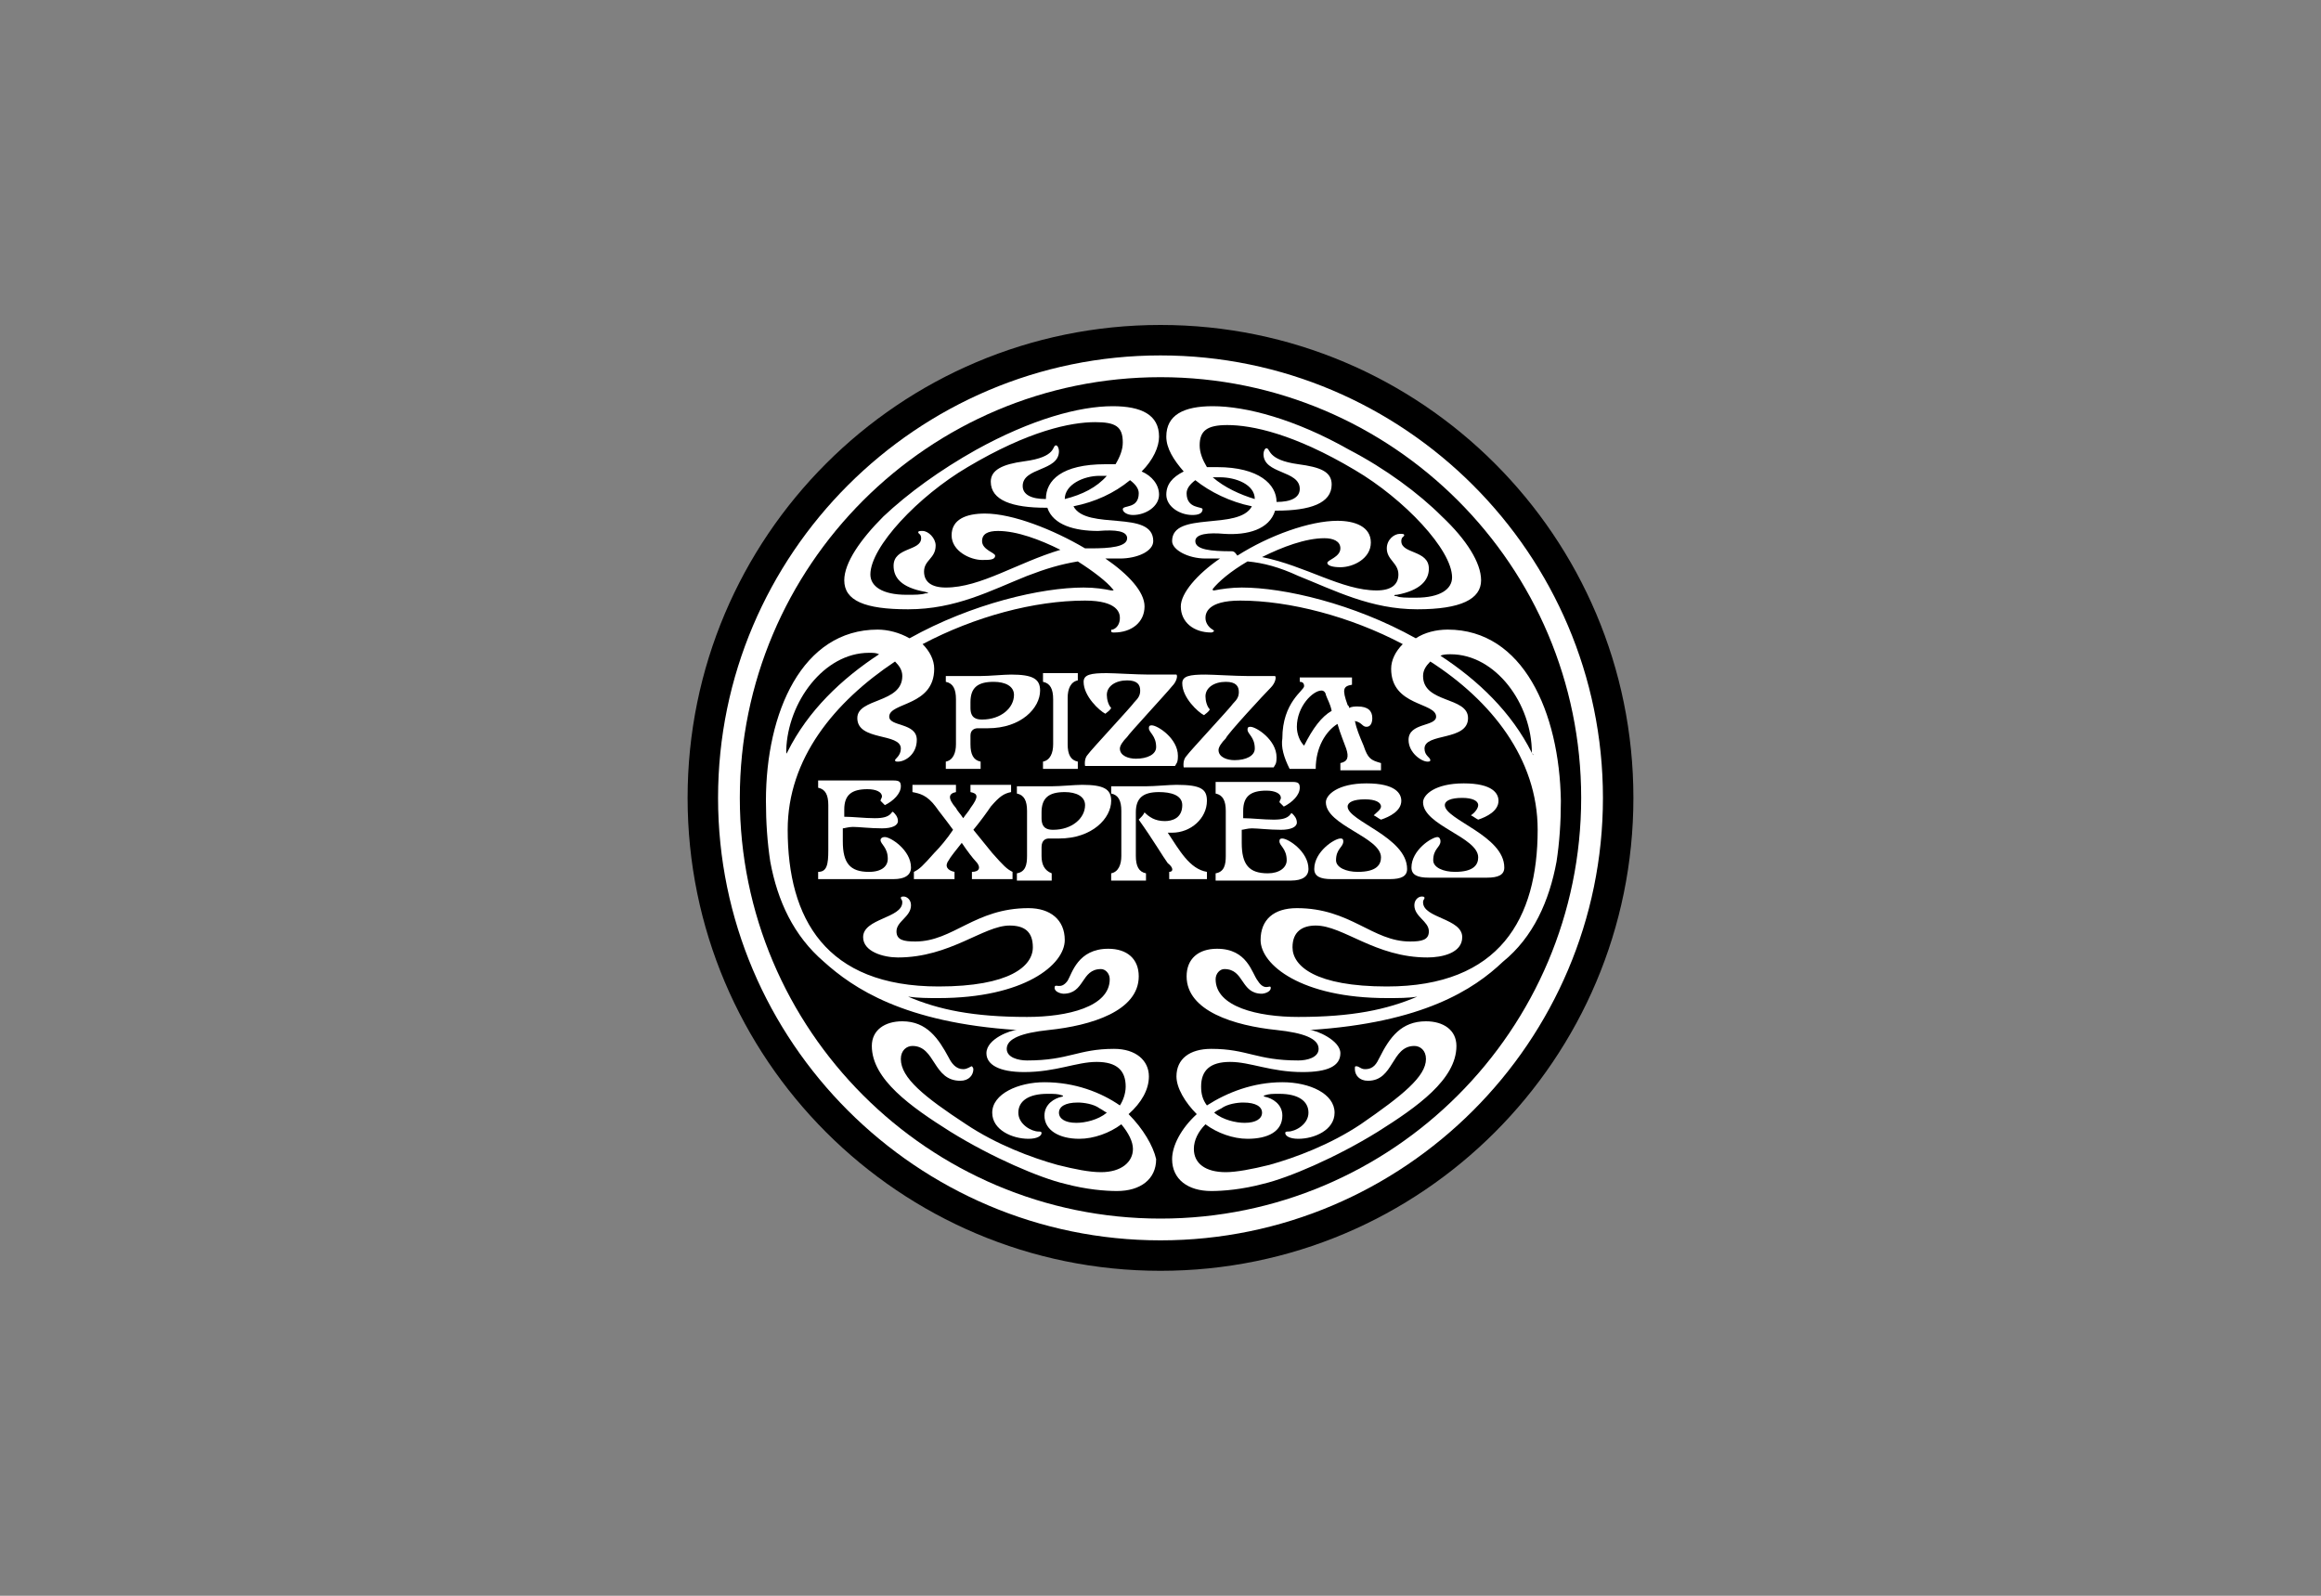 <?xml version="1.0" encoding="utf-8"?>
<!-- Generator: Adobe Illustrator 21.0.2, SVG Export Plug-In . SVG Version: 6.00 Build 0)  -->
<svg version="1.1" id="Layer_2" xmlns="http://www.w3.org/2000/svg" xmlns:xlink="http://www.w3.org/1999/xlink" x="0px" y="0px"
	 viewBox="0 0 160 110" style="enable-background:new 0 0 160 110;" xml:space="preserve">
<rect x="0" y="0" width="160" height="110" fill="#808080" stroke="none"/>
<style type="text/css">
	.st0{fill:none;}
	.st1{fill:#FFFFFF;}
</style>
<rect class="st0" width="160" height="110"/>
<g>
	<path d="M112.6,55c0,18-14.6,32.6-32.6,32.6C62,87.6,47.4,73,47.4,55S62,22.4,80,22.4C98,22.4,112.6,37,112.6,55"/>
	<path class="st1" d="M71.9,52.5l0,0.5h2.4l0-0.5c-0.5-0.1-0.7-0.5-0.7-1.2l0-1.6l0-1.6c0-0.6,0.2-1.1,0.7-1.2l0-0.5h-2.4V47
		c0.5,0.1,0.7,0.5,0.7,1.2l0,3.1C72.6,51.9,72.4,52.4,71.9,52.5"/>
	<path class="st1" d="M91.1,47.6c0.2,0,0.3,0.2,0.3,0.3c0.1,0.3,0.3,0.6,0.4,1.1c-0.7,0.4-1.3,1.2-1.9,2.4c-0.3-0.3-0.5-0.8-0.5-1.3
		C89.4,48.7,90.5,47.6,91.1,47.6 M88.9,53h1.8c0-1.5,0.7-2.6,1.5-3.1c0.2,0.7,0.5,1.4,0.6,1.7c0.2,0.6,0.1,0.9-0.4,1l0,0.5h2.8v-0.5
		c-0.7-0.2-0.9-0.3-1.2-1.2c-0.3-0.7-0.5-1.2-0.6-1.7c0.5,0.1,0.5,0.4,0.8,0.4c0.3,0,0.4-0.3,0.4-0.6c0-0.5-0.3-0.8-1-0.8
		c-0.2,0-0.4,0-0.6,0.1c0-0.1,0-0.1-0.1-0.2c-0.4-1.1-0.3-1.3,0.3-1.4l0-0.5h-3.6V47c0.2,0,0.3,0.1,0.3,0.3c0,0.3-1.5,1.1-1.5,3.6
		C88.3,51.5,88.5,52.2,88.9,53"/>
	<path class="st1" d="M67,60.1l0,0.5h2.8v-0.5c-0.4-0.2-0.6-0.4-1.4-1.3c-0.4-0.5-0.9-1.1-1.3-1.6c0.5-0.6,1-1.3,1.2-1.6
		c0.6-0.7,0.9-0.9,1.4-1v-0.5h-2.8l0,0.5c0.5,0.1,0.6,0.3,0,1.1c-0.1,0.2-0.3,0.4-0.5,0.7c-0.2-0.3-0.4-0.5-0.5-0.7
		c-0.6-0.7-0.5-1,0-1.1v-0.5h-3v0.5c0.5,0.1,1,0.2,1.6,1c0.2,0.3,0.7,0.9,1.2,1.6c-0.4,0.6-0.9,1.2-1.3,1.6c-0.8,0.9-1,1.1-1.4,1.3
		v0.5h2.8l0-0.5c-0.5-0.1-0.7-0.4-0.4-0.8c0.1-0.2,0.5-0.7,0.9-1.2c0.4,0.6,0.8,1.1,0.9,1.2C67.7,59.8,67.5,60.1,67,60.1"/>
	<path class="st1" d="M71.8,56c0-1,0.5-1.4,1.6-1.4c0.8,0,1.4,0.3,1.4,0.9c0,0.9-0.9,1.7-2.2,1.7c-0.4,0-0.8-0.1-0.8-0.8V56z
		 M72.3,57.8c0.2,0,0.4,0,0.7,0c2.3,0,3.6-1.4,3.6-2.6c0-0.8-0.5-1.1-2-1.1c-0.5,0-1.5,0.1-2.1,0.1h-2.4v0.5
		c0.5,0.1,0.7,0.5,0.7,1.2l0,3.1c0,0.6-0.1,1.1-0.7,1.2l0,0.5h2.4l0-0.5C72,60,71.8,59.6,71.8,59v-0.6
		C71.8,57.9,72.1,57.8,72.3,57.8"/>
	<path class="st1" d="M80.6,60.1v0.5h2.6v-0.5c-1.2-0.2-1.9-1.5-2.7-2.7c0.1,0,0.2,0,0.3,0c1.3,0,2.4-1,2.4-2.2
		c0-0.8-0.4-1.1-2.1-1.1c-0.5,0-1.5,0.1-2.1,0.1h-2.4v0.5c0.5,0.1,0.7,0.5,0.7,1.2l0,3.1c0,0.6-0.2,1.1-0.7,1.2l0,0.5h2.4l0-0.5
		c-0.5-0.1-0.7-0.5-0.7-1.2l0-1.6l0-1.4c0-1,0.5-1.4,1.6-1.4c0.8,0,1.6,0.2,1.6,0.9c0,0.9-0.7,1.1-1.2,1.1c-0.7,0-1.1-0.3-1.4-0.6
		c-0.1,0.2-0.2,0.3-0.4,0.5c1,1.4,1.7,2.6,2,3C80.9,59.8,80.9,60.1,80.6,60.1"/>
	<path class="st1" d="M94.7,56.2c0.2,0.1,0.3,0.2,0.5,0.3c0.6-0.2,1.4-0.6,1.4-1.3c0-0.5-0.4-1.2-2.4-1.2c-2,0-2.8,0.8-2.8,1.3
		c0,1.6,3.8,2.4,3.8,3.8c0,0.5-0.3,1-1.6,1c-0.8,0-1.5-0.3-1.5-0.8c0-0.8,0.5-0.9,0.5-1.3c0-0.2-0.1-0.2-0.2-0.2
		c-0.4,0-1.8,0.9-1.8,2.1c0,0.5,0.4,0.7,1.2,0.7c0.5,0,0.7,0,2,0c1.3,0,1.5,0,2,0c0.8,0,1.2-0.2,1.2-0.7c0-2.2-4.1-3.3-4.1-4.3
		c0-0.3,0.4-0.5,1.2-0.5c0.7,0,1.1,0.2,1.1,0.5C95.2,55.8,94.9,56,94.7,56.2"/>
	<path class="st1" d="M80.8,47.3c0.3-0.3,0.4-0.7,0.3-0.8c-0.2,0-1.1,0-1.9,0c-0.8,0-2.4-0.1-2.9-0.1c-1.1,0-1.6,0.1-1.6,0.6
		c0,1,1.1,2,1.5,2.2c0.1-0.1,0.3-0.2,0.4-0.4c-0.2-0.2-0.3-0.6-0.3-0.9c0-0.6,0.6-1,1.4-1c0.7,0,0.9,0.3,0.9,0.7
		c0,0.3-0.1,0.5-0.4,0.8c-0.2,0.3-3,3.3-3.2,3.6c-0.3,0.3-0.2,0.8-0.2,0.8H81c0.1-0.2,0.2-0.2,0.2-0.7c0-1.2-1.4-2.1-1.8-2.1
		c-0.2,0-0.2,0.1-0.2,0.2c0,0.3,0.5,0.5,0.5,1.3c0,0.5-0.6,0.8-1.4,0.8c-0.5,0-1.1-0.2-1.1-0.7c0-0.2,0.2-0.5,0.5-0.8
		C77.8,50.6,80.4,47.8,80.8,47.3"/>
	<path class="st1" d="M80,84c-16,0-29-13-29-29c0-16,13-29,29-29s29,13,29,29C109,71,96,84,80,84 M80,24.5
		c-16.8,0-30.5,13.7-30.5,30.5c0,16.8,13.7,30.5,30.5,30.5c16.8,0,30.5-13.7,30.5-30.5C110.5,38.2,96.8,24.5,80,24.5"/>
	<path class="st1" d="M73,76.7c0-0.4,0.4-0.7,1.3-0.7c0.4,0,1.1,0.1,1.5,0.4c0.2,0.1,0.3,0.2,0.5,0.3c-0.6,0.5-1.5,0.7-2.1,0.7
		C73.4,77.4,73,77.1,73,76.7 M59.9,45c0.3,0,0.5,0,0.7,0.1c-2.6,1.7-4.9,3.9-6.3,6.7c-0.1,0.2-0.1,0.2-0.1-0.1
		C54.3,48.4,56.8,45,59.9,45 M65.2,40.5c-1,0-1.5-0.4-1.5-1.1c0-0.8,0.8-0.9,0.8-1.8c0-0.5-0.5-1-0.9-1c-0.2,0-0.3,0-0.3,0.1
		c0,0.1,0.2,0.1,0.2,0.4c0,0.9-1.9,0.6-1.9,1.9c0,0.8,0.5,1.5,2.2,1.8c0.3,0.1,0.2,0.1,0,0.1c-0.3,0.1-0.7,0.1-1.3,0.1
		c-1.7,0-2.5-0.6-2.5-1.4c0-1.9,3.3-5.4,6.7-7.4c4.2-2.5,7.1-3.1,8.8-3.1c1.4,0,1.9,0.3,1.9,1.4c0,0.5-0.2,1-0.5,1.5
		c-0.2,0-0.5,0-0.7,0c-3,0-4.1,1.1-4.1,2.4c-1,0-1.6-0.3-1.6-0.9c0-1.3,2.5-1,2.5-2.4c0-0.2-0.1-0.4-0.2-0.4c-0.3,0,0.1,0.8-2.2,1.1
		c-1.5,0.2-2.3,0.6-2.3,1.4c0,1.3,1.5,1.8,3.8,1.8c0,0,0.1,0,0.1,0c0.4,1.2,1.9,1.6,3.5,1.6c1.2-0.1,2,0,2,0.5
		c0,0.6-1.2,0.7-2.5,0.7c-0.1,0-0.3,0-0.4,0c-2.2-1.3-5-2.4-6.9-2.4c-1.3,0-2.3,0.4-2.3,1.5c0,1.1,1.3,1.7,2.1,1.7
		c0.5,0,0.9,0,0.9-0.3c0-0.2-0.9-0.4-0.9-1c0-0.5,0.4-0.7,1.1-0.7c1.3,0,2.9,0.6,4.3,1.3C70.1,38.8,67.6,40.5,65.2,40.5 M73.4,34.4
		C73.4,34.4,73.4,34.4,73.4,34.4c0-1,1.3-1.6,2.4-1.6c0.2,0,0.4,0,0.5,0C75.6,33.6,74.6,34.1,73.4,34.4 M77.8,76.8
		c0.9-0.8,1.4-1.7,1.4-2.6c0-1.1-0.9-1.9-2.4-1.9c-2.5,0-3.1,0.8-6,0.8c-0.6,0-1.4-0.2-1.4-0.8c0-0.7,1-1.1,2.9-1.3
		c2.9-0.3,6.2-1.3,6.2-3.7c0-1.2-0.8-1.9-2.1-1.9c-2.1,0-2.5,1.7-2.8,2.2c-0.5,0.7-0.9,0.1-0.9,0.5c0,0.3,0.5,0.4,0.6,0.4
		c1.5,0,1.2-1.7,2.6-1.7c0.3,0,0.6,0.3,0.6,0.7c0,1.9-2.9,2.6-5.7,2.6c-3.7,0-6.1-0.5-8.2-1.4c0.7,0.1,1.4,0.1,2.1,0.1
		c5.9,0,8.7-2.3,8.7-4c0-1.4-1-2.2-2.5-2.2c-3.7,0-5.2,2.3-7.8,2.3c-0.8,0-1.3-0.1-1.3-0.7c0-0.7,1-1,1-1.8c0-0.4-0.3-0.6-0.5-0.6
		c-0.1,0-0.2,0-0.2,0.1c0,0.1,0.1,0.1,0.1,0.3c0,1.1-2.7,1.1-2.7,2.4c0,1,1.4,1.4,2.4,1.4c3.6,0,5.9-2.2,7.7-2.2
		c1,0,1.6,0.4,1.6,1.5c0,1.3-1.6,2.7-6.5,2.7c-7.8,0-10.4-4.7-10.4-10.8c0-4.9,3.2-8.8,7.4-11.6c0.3,0.3,0.5,0.6,0.5,1
		c0,1.9-3.1,1.5-3.1,2.9c0,1.6,3,1,3,2.1c0,0.5-0.4,0.7-0.4,0.8c0,0.1,0.1,0.1,0.2,0.1c0.5,0,1.3-0.5,1.3-1.5c0-1.2-1.9-0.9-1.9-1.6
		c0-1,3.1-0.7,3.1-3.3c0-0.6-0.3-1.2-0.8-1.7c3.6-1.9,7.7-3,11.2-3c2.3,0,2.4,0.9,2.4,1.2c0,0.4-0.2,0.7-0.5,0.8
		c-0.1,0-0.1,0-0.1,0.1c0,0.1,0.1,0.1,0.2,0.1c1.2,0,2.1-0.7,2.1-1.8c0-1-1.1-2.2-2.7-3.3c0.3,0,0.7,0,1,0c1.2,0,2.3-0.5,2.3-1.2
		c0-2.2-4.6-0.7-5.5-2.4c1.5-0.3,2.8-0.9,3.9-1.8c0.4,0.3,0.6,0.6,0.6,0.9c0,1.1-1.1,0.8-1.1,1.1c0,0.2,0.3,0.4,0.7,0.4
		c0.9,0,1.8-0.6,1.8-1.4c0-0.7-0.5-1.3-1.2-1.6c0.8-0.8,1.2-1.7,1.2-2.4c0-1.5-1.2-2.1-3.2-2.1c-2.3,0-5.6,0.9-9.4,3
		c-2.5,1.4-4.7,3-6.4,4.6c-1.6,1.6-2.7,3.2-2.7,4.4c0,1.4,1.4,2,4.4,2c3.3,0,5.7-1.3,8.2-2.3c1.3-0.5,2.3-0.8,3.5-1
		c1.1,0.7,2,1.4,2.4,1.9c0.1,0.1,0.1,0.1-0.1,0.1c-0.5-0.1-1.1-0.2-1.9-0.2c-2.9,0-7.7,1.1-12,3.5c-0.7-0.4-1.5-0.6-2.2-0.6
		c-5.2,0-7.7,5.7-7.7,11.8c0,1.5,0.1,2.9,0.3,4.2c0.5,2.7,1.6,5.1,3.7,6.9c2,1.8,5.5,4.2,13.3,4.7c-0.4,0-2.1,0.6-2.1,1.6
		c0,0.8,0.9,1.3,2.6,1.3c2.2,0,3.6-0.7,5-0.7c1.4,0,2,0.6,2,1.7c0,0.5-0.2,1-0.4,1.3c-1.3-0.9-3.1-1.6-5.2-1.6
		c-1.8,0-3.6,0.8-3.6,2.1c0,1.2,1.4,1.8,2.5,1.8c0.6,0,0.9-0.2,0.9-0.4c0-0.1-0.1-0.1-0.2-0.1c-0.5,0-1.4-0.5-1.4-1.3
		c0-0.8,0.7-1.3,2-1.3c0.5,0,0.7,0,1,0.1c0.1,0,0.1,0.1,0,0.1c-0.5,0.1-1.2,0.5-1.2,1.3c0,1,1,1.6,2.4,1.6c1,0,2.1-0.4,2.9-1
		c0.5,0.6,0.8,1.2,0.8,1.7c0,0.9-0.8,1.6-2.2,1.6c-0.8,0-1.8-0.2-3-0.5c-1.8-0.5-4.2-1.4-6.3-2.8c-2.9-1.9-4.5-3.2-4.5-4.5
		c0-0.6,0.4-0.9,0.8-0.9c1.6,0,1.4,2.4,3.3,2.4c0.6,0,0.9-0.4,0.9-0.8c0-0.1-0.1-0.2-0.1-0.2c-0.1,0-0.3,0.2-0.6,0.2
		c-0.5,0-0.8-0.4-1-0.8c-0.7-1.3-1.5-2.5-3.2-2.5c-1.2,0-2.1,0.6-2.1,1.7c0,2.3,2.7,4.2,5.4,5.9c2.9,1.8,6.2,3.2,7.9,3.6
		c1.5,0.4,2.8,0.5,3.6,0.5c1.6,0,2.7-0.8,2.7-2.2C79.5,79,78.8,77.8,77.8,76.8"/>
	<path class="st1" d="M85.7,76c0.9,0,1.3,0.3,1.3,0.7c0,0.4-0.4,0.7-1.2,0.7c-0.6,0-1.5-0.2-2.1-0.7c0.1-0.1,0.3-0.2,0.5-0.3
		C84.6,76.1,85.3,76,85.7,76 M105.6,51.9c-1.4-2.8-3.7-5-6.3-6.7c0.2-0.1,0.5-0.1,0.7-0.1c3.1,0,5.6,3.4,5.6,6.8
		C105.8,52.1,105.7,52.1,105.6,51.9 M84.9,38c-1.4,0-2.5-0.1-2.5-0.7c0-0.5,0.9-0.6,2-0.5c1.6,0.1,3.1-0.3,3.5-1.6c0,0,0.1,0,0.1,0
		c2.3,0,3.8-0.5,3.8-1.8c0-0.9-0.8-1.2-2.3-1.4c-2.2-0.3-1.9-1.1-2.2-1.1c-0.1,0-0.2,0.2-0.2,0.4c0,1.4,2.5,1.1,2.5,2.4
		c0,0.6-0.6,0.9-1.6,0.9c0-1.2-1.2-2.4-4.1-2.4c-0.2,0-0.5,0-0.7,0c-0.3-0.5-0.5-1-0.5-1.5c0-1,0.5-1.4,1.9-1.4
		c1.7,0,4.6,0.6,8.8,3.1c3.4,2,6.7,5.5,6.7,7.4c0,0.8-0.8,1.4-2.5,1.4c-0.7,0-1.1,0-1.3-0.1c-0.2,0-0.3-0.1,0-0.1
		c1.6-0.3,2.2-1,2.2-1.8c0-1.3-1.9-1-1.9-1.9c0-0.3,0.2-0.3,0.2-0.4c0-0.1-0.1-0.1-0.3-0.1c-0.4,0-0.9,0.4-0.9,1
		c0,0.8,0.8,1,0.8,1.8c0,0.7-0.5,1.1-1.5,1.1c-2.4,0-4.9-1.7-7.9-2.3c1.4-0.7,3-1.3,4.3-1.3c0.6,0,1.1,0.2,1.1,0.7
		c0,0.6-0.9,0.8-0.9,1c0,0.2,0.4,0.3,0.9,0.3c0.9,0,2.1-0.6,2.1-1.7c0-1.1-1.1-1.5-2.3-1.5c-1.9,0-4.7,1-6.9,2.4
		C85.1,38,85,38,84.9,38 M83.6,32.9c0.2,0,0.3,0,0.5,0c1.1,0,2.4,0.5,2.4,1.5v0C85.5,34.1,84.4,33.6,83.6,32.9 M99.8,43.4
		c-0.8,0-1.6,0.2-2.2,0.6c-4.3-2.4-9.1-3.5-12-3.5c-0.7,0-1.4,0.1-1.9,0.2c-0.1,0-0.1,0-0.1-0.1c0.4-0.5,1.2-1.2,2.4-1.9
		c1.1,0.1,2.2,0.4,3.5,1c2.5,1,5,2.3,8.2,2.3c3,0,4.4-0.7,4.4-2c0-1.2-1-2.8-2.7-4.4c-1.6-1.6-3.9-3.3-6.4-4.6c-3.7-2.1-7.1-3-9.4-3
		c-2,0-3.2,0.6-3.2,2.1c0,0.8,0.5,1.6,1.2,2.4c-0.8,0.4-1.2,0.9-1.2,1.6c0,0.8,0.9,1.4,1.8,1.4c0.4,0,0.7-0.1,0.7-0.4
		c0-0.2-1.1,0-1.1-1.1c0-0.3,0.2-0.6,0.6-0.9c1,0.8,2.4,1.5,3.9,1.8c-0.9,1.7-5.5,0.3-5.5,2.4c0,0.6,1.1,1.2,2.3,1.2
		c0.4,0,0.7,0,1,0c-1.6,1.1-2.7,2.4-2.7,3.3c0,1.1,0.9,1.8,2.1,1.8c0.1,0,0.2-0.1,0.2-0.1c0,0-0.1-0.1-0.1-0.1
		c-0.2-0.1-0.5-0.4-0.5-0.8c0-0.3,0.1-1.2,2.4-1.2c3.4,0,7.6,1.1,11.2,3c-0.5,0.5-0.8,1.1-0.8,1.7c0,2.6,3.1,2.3,3.1,3.3
		c0,0.7-1.9,0.4-1.9,1.6c0,0.9,0.9,1.5,1.3,1.5c0.1,0,0.2,0,0.2-0.1c0-0.2-0.4-0.3-0.4-0.8c0-1.1,3-0.5,3-2.1c0-1.5-3.1-1-3.1-2.9
		c0-0.4,0.2-0.7,0.5-1c4.2,2.7,7.4,6.7,7.4,11.6c0,6.1-2.6,10.8-10.4,10.8c-4.9,0-6.5-1.4-6.5-2.7c0-1.1,0.7-1.5,1.6-1.5
		c1.9,0,4.1,2.2,7.7,2.2c1,0,2.4-0.3,2.4-1.4c0-1.3-2.7-1.3-2.7-2.4c0-0.2,0.1-0.2,0.1-0.3c0-0.1-0.1-0.1-0.2-0.1
		c-0.2,0-0.5,0.2-0.5,0.6c0,0.8,1,1.1,1,1.8c0,0.6-0.5,0.7-1.3,0.7c-2.6,0-4.1-2.3-7.8-2.3c-1.6,0-2.5,0.8-2.5,2.2
		c0,1.7,2.8,4,8.7,4c0.8,0,1.5,0,2.1-0.1c-2.1,0.9-4.5,1.4-8.2,1.4c-2.8,0-5.7-0.7-5.7-2.6c0-0.4,0.3-0.7,0.6-0.7
		c1.4,0,1.1,1.7,2.6,1.7c0.1,0,0.6-0.1,0.6-0.4c0-0.3-0.4,0.3-0.9-0.5c-0.4-0.5-0.7-2.2-2.8-2.2c-1.3,0-2.1,0.7-2.1,1.9
		c0,2.4,3.3,3.4,6.2,3.7c1.9,0.2,2.9,0.6,2.9,1.3c0,0.6-0.8,0.8-1.4,0.8c-2.9,0-3.5-0.8-6-0.8c-1.5,0-2.4,0.7-2.4,1.9
		c0,0.8,0.6,1.8,1.4,2.6c-1.1,1-1.7,2.2-1.7,3.1c0,1.4,1.1,2.2,2.7,2.2c0.8,0,2.1-0.1,3.6-0.5c1.7-0.4,5-1.8,7.9-3.6
		c2.7-1.7,5.4-3.6,5.4-5.9c0-1.1-0.9-1.7-2.1-1.7c-1.7,0-2.5,1.1-3.2,2.5c-0.2,0.4-0.4,0.8-1,0.8c-0.3,0-0.4-0.2-0.6-0.2
		c-0.1,0-0.1,0-0.1,0.2c0,0.4,0.3,0.8,0.9,0.8c1.8,0,1.6-2.4,3.2-2.4c0.4,0,0.8,0.3,0.8,0.9c0,1.2-1.6,2.5-4.5,4.5
		c-2.1,1.4-4.5,2.3-6.3,2.8c-1.2,0.3-2.3,0.5-3,0.5c-1.4,0-2.2-0.6-2.2-1.6c0-0.6,0.3-1.2,0.8-1.7c0.8,0.6,1.9,1,2.9,1
		c1.4,0,2.4-0.5,2.4-1.6c0-0.8-0.7-1.2-1.2-1.3c-0.1,0-0.1-0.1,0-0.1c0.3-0.1,0.5-0.1,1-0.1c1.3,0,2,0.5,2,1.3
		c0,0.8-0.9,1.3-1.4,1.3c-0.1,0-0.2,0-0.2,0.1c0,0.2,0.3,0.4,0.9,0.4c1.1,0,2.5-0.6,2.5-1.8c0-1.3-1.7-2.1-3.6-2.1
		c-2,0-3.8,0.7-5.2,1.6c-0.3-0.4-0.4-0.8-0.4-1.3c0-1.1,0.6-1.7,2-1.7c1.4,0,2.8,0.7,5,0.7c1.7,0,2.6-0.4,2.6-1.3
		c0-0.9-1.7-1.6-2.1-1.6c7.8-0.5,11.3-2.8,13.3-4.7c2.1-1.7,3.2-4.2,3.7-6.9c0.2-1.3,0.3-2.7,0.3-4.2C107.5,49.1,105,43.4,99.8,43.4
		"/>
	<path class="st1" d="M87.6,47.4c0.3-0.3,0.4-0.7,0.3-0.8c-0.2,0-1.1,0-1.9,0c-0.8,0-2.4-0.1-2.9-0.1c-1.1,0-1.6,0.1-1.6,0.6
		c0,1,1.1,2,1.5,2.2c0.1-0.1,0.3-0.2,0.4-0.4c-0.2-0.2-0.3-0.6-0.3-0.9c0-0.6,0.6-1,1.4-1c0.7,0,0.9,0.3,0.9,0.7
		c0,0.3-0.1,0.5-0.4,0.8c-0.2,0.3-3,3.3-3.2,3.6c-0.3,0.3-0.2,0.8-0.2,0.8h6.2c0.1-0.2,0.2-0.2,0.2-0.7c0-1.2-1.4-2.1-1.8-2.1
		c-0.2,0-0.2,0.1-0.2,0.2c0,0.3,0.5,0.5,0.5,1.3c0,0.5-0.6,0.8-1.4,0.8c-0.5,0-1.1-0.2-1.1-0.7c0-0.2,0.2-0.5,0.5-0.8
		C84.6,50.6,87.2,47.8,87.6,47.4"/>
	<path class="st1" d="M99.1,57.7c-0.4,0-1.8,0.9-1.8,2.1c0,0.5,0.4,0.7,1.2,0.7c0.5,0,0.7,0,2,0c1.3,0,1.5,0,2,0
		c0.8,0,1.2-0.2,1.2-0.7c0-2.2-4.1-3.3-4.1-4.3c0-0.3,0.4-0.5,1.2-0.5c0.7,0,1.1,0.2,1.1,0.5c0,0.2-0.2,0.5-0.5,0.7
		c0.2,0.1,0.3,0.2,0.5,0.3c0.6-0.2,1.4-0.6,1.4-1.3c0-0.5-0.4-1.2-2.4-1.2c-2,0-2.8,0.8-2.8,1.3c0,1.6,3.8,2.4,3.8,3.8
		c0,0.5-0.3,1-1.6,1c-0.8,0-1.5-0.3-1.5-0.8c0-0.8,0.5-0.9,0.5-1.3C99.3,57.8,99.2,57.7,99.1,57.7"/>
	<path class="st1" d="M67.7,49.6c-0.4,0-0.8-0.1-0.8-0.8v-0.4c0-1,0.5-1.4,1.6-1.4c0.8,0,1.4,0.3,1.4,0.9
		C69.9,48.8,69,49.6,67.7,49.6 M71.7,47.6c0-0.8-0.5-1.1-2-1.1c-0.5,0-1.5,0.1-2.1,0.1h-2.4V47c0.5,0.1,0.7,0.5,0.7,1.2l0,3.1
		c0,0.6-0.2,1.1-0.7,1.2l0,0.5h2.4l0-0.5c-0.5-0.1-0.7-0.5-0.7-1.2v-0.6c0-0.4,0.3-0.5,0.5-0.5c0.2,0,0.4,0,0.7,0
		C70.4,50.2,71.7,48.8,71.7,47.6"/>
	<path class="st1" d="M83.8,54.2v0.5c0.5,0.1,0.7,0.5,0.7,1.2l0,3.1c0,0.6-0.1,1.1-0.7,1.2l0,0.5h2.4c1.3,0,2.3,0,2.8,0
		c0.8,0,1.2-0.3,1.2-0.8c0-1.2-1.4-2.1-1.8-2.1c-0.2,0-0.2,0.1-0.2,0.2c0,0.3,0.5,0.5,0.5,1.3c0,0.5-0.5,0.9-1.3,0.9
		c-1.3,0-1.8-0.6-1.8-2.1l0-0.7l0-0.2c0.1,0,0.4-0.1,0.7-0.1c0.4,0,1.2,0.1,2,0.1c0.7,0,1.1-0.2,1.1-0.5c0-0.3-0.2-0.5-0.3-0.6
		c-0.1-0.1-0.1,0-0.2,0.1c-0.2,0.2-0.5,0.3-1.1,0.3c-0.7,0-1.5-0.1-2.1-0.1l0-0.5c0-1,0.5-1.4,1.6-1.4c0.6,0,1,0.2,1,0.5
		c0,0.1-0.1,0.2-0.1,0.3c0.1,0.1,0.2,0.2,0.3,0.3c0.6-0.3,1.1-0.8,1.1-1.3c0-0.3-0.1-0.4-0.5-0.4c-0.5,0-2.1,0-2.8,0H83.8z"/>
	<path class="st1" d="M56.4,60.1l0,0.5h2.4c1.3,0,2.3,0,2.8,0c0.8,0,1.2-0.3,1.2-0.8c0-1.2-1.4-2.1-1.8-2.1c-0.2,0-0.3,0.1-0.3,0.2
		c0,0.3,0.5,0.5,0.5,1.3c0,0.5-0.4,0.9-1.3,0.9c-1.3,0-1.8-0.6-1.8-2.1l0-0.7l0-0.2c0.1,0,0.4-0.1,0.7-0.1c0.4,0,1.2,0.1,2,0.1
		c0.7,0,1.1-0.2,1.1-0.5c0-0.3-0.2-0.5-0.3-0.6c-0.1-0.1-0.1,0-0.2,0.1c-0.2,0.2-0.5,0.3-1.1,0.3c-0.7,0-1.5-0.1-2.1-0.1l0-0.5
		c0-1,0.5-1.4,1.6-1.4c0.6,0,1,0.2,1,0.5c0,0.1-0.1,0.2-0.1,0.3c0.1,0.1,0.2,0.2,0.3,0.3c0.6-0.3,1.1-0.8,1.1-1.3
		c0-0.3-0.1-0.4-0.5-0.4c-0.5,0-2.1,0-2.8,0h-2.4v0.5c0.5,0.1,0.7,0.5,0.7,1.2l0,3.1C57.1,59.6,57,60.1,56.4,60.1"/>
	<rect x="47.4" y="22.4" class="st0" width="65.2" height="65.2"/>
</g>
</svg>
